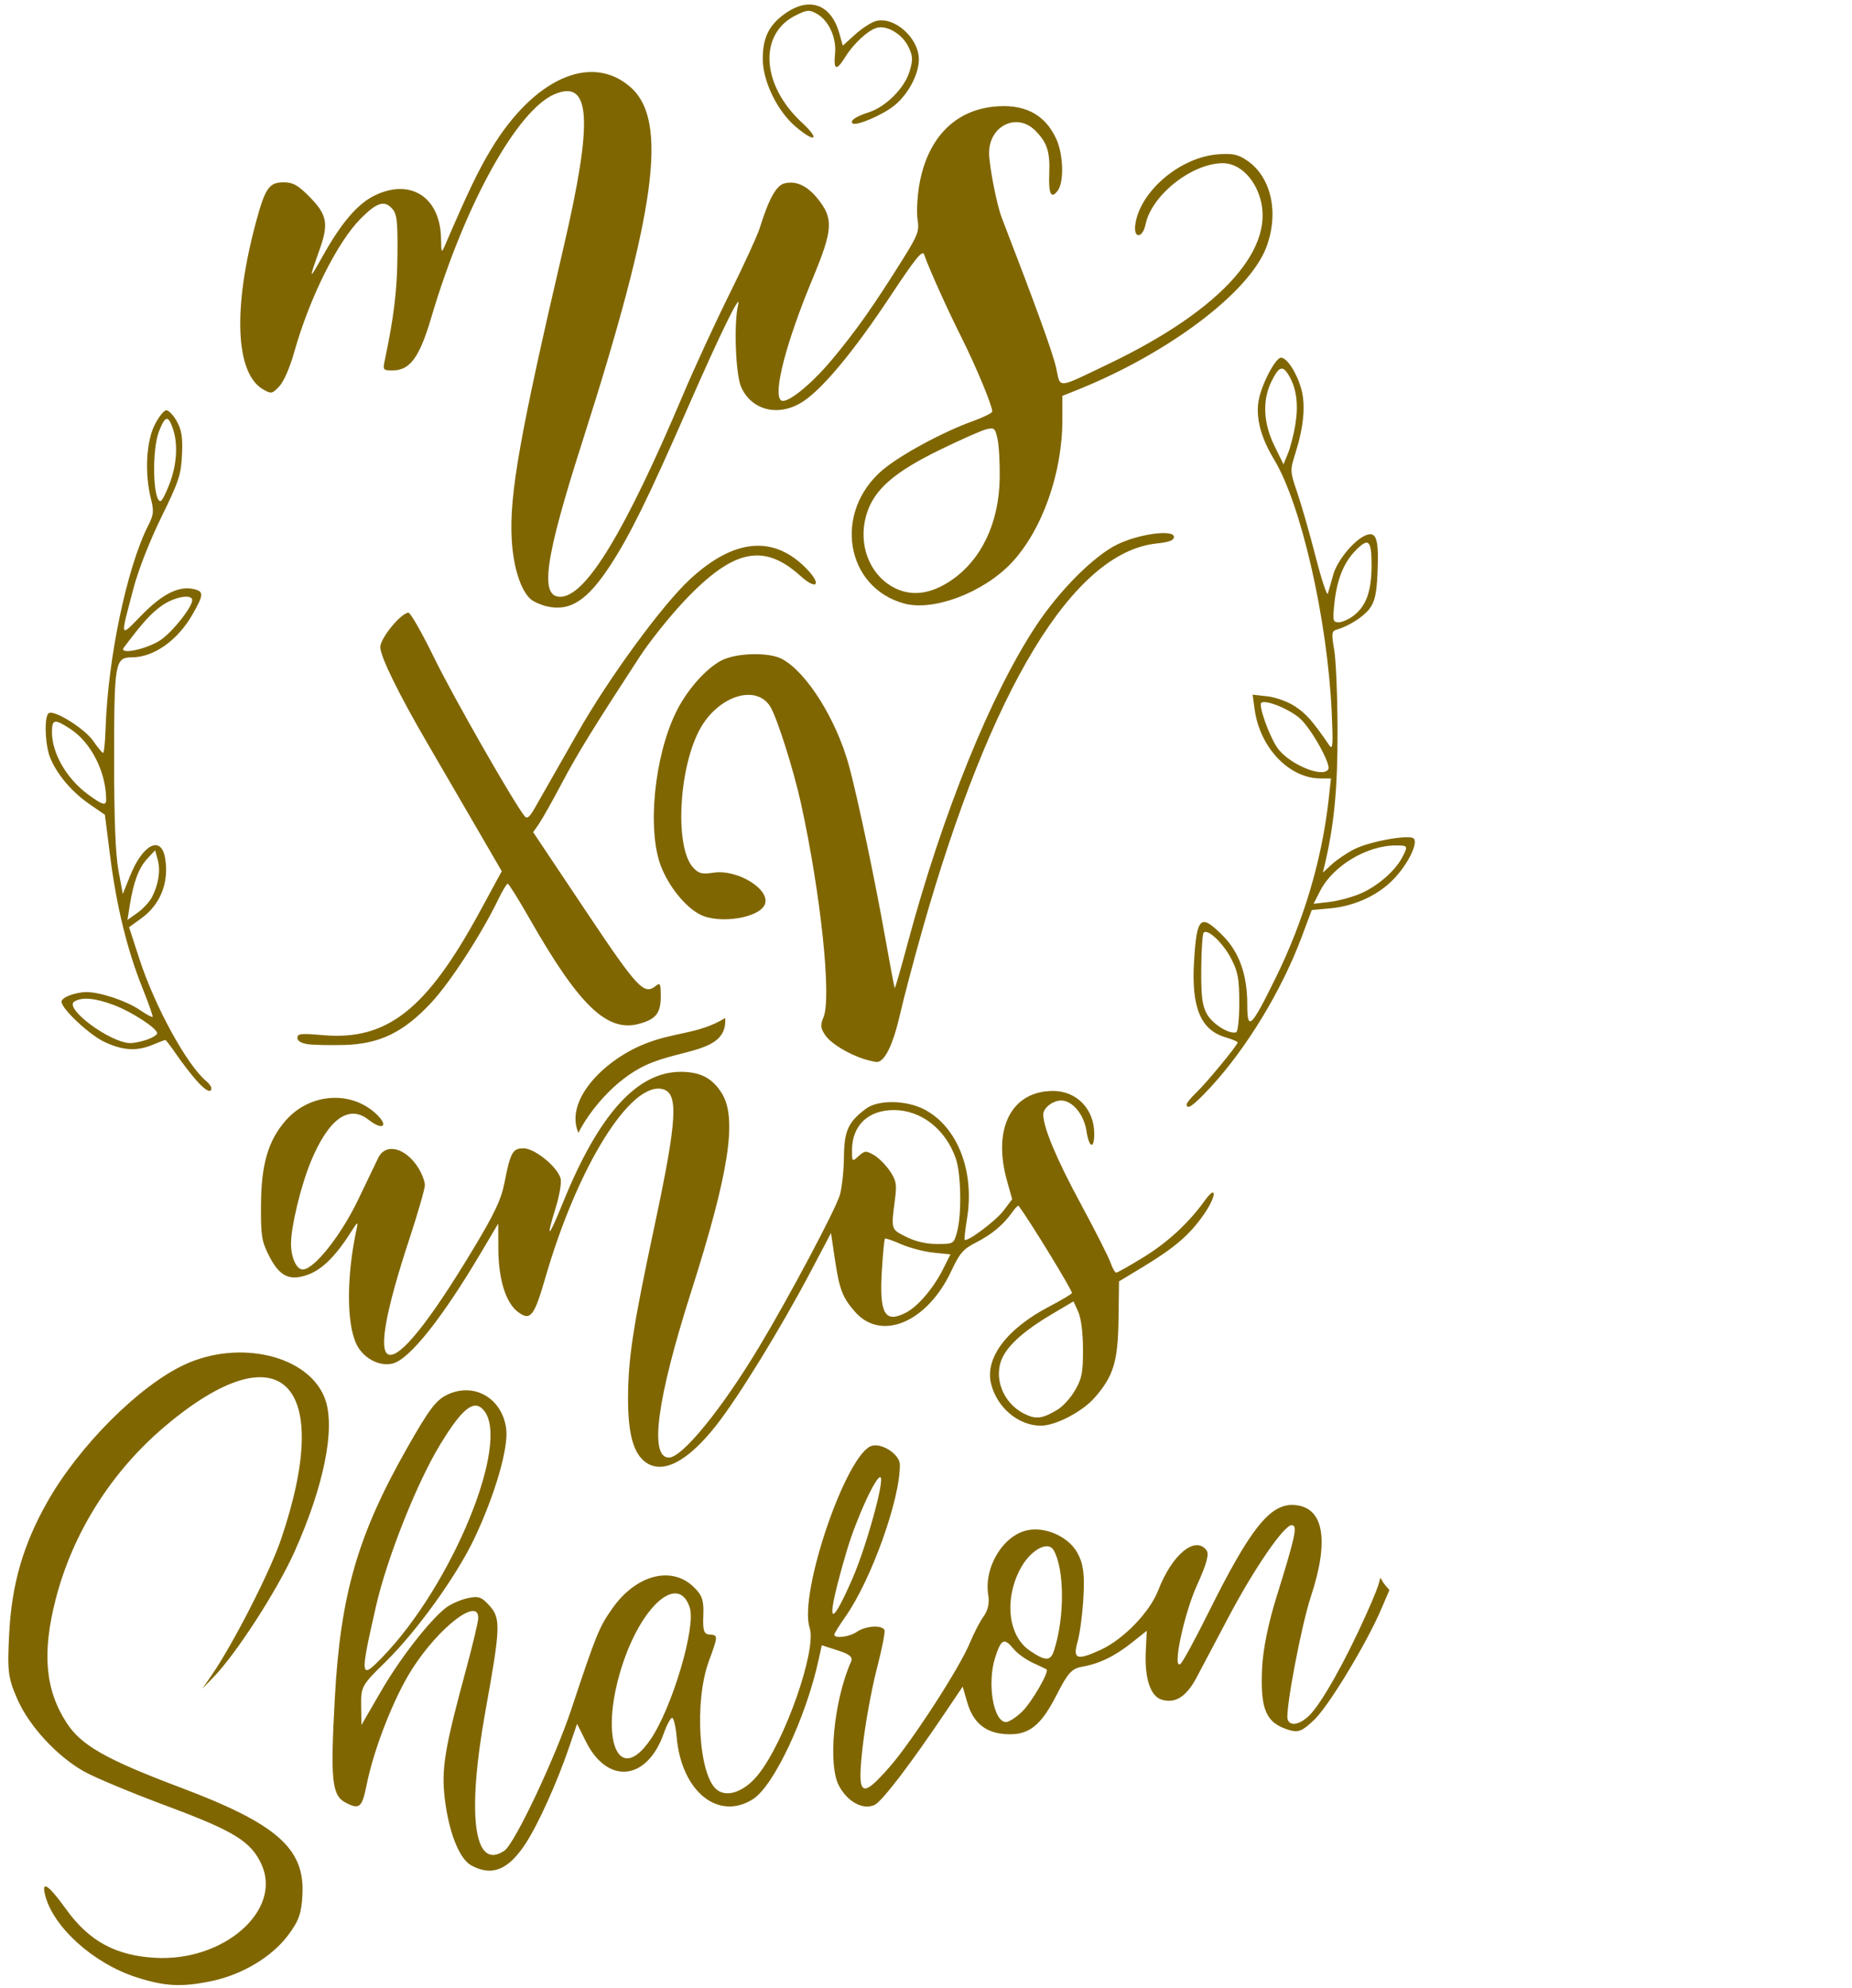 <?xml version="1.0" encoding="UTF-8" standalone="no"?>
<svg
   xmlns:dc="http://purl.org/dc/elements/1.1/"
   xmlns:cc="http://creativecommons.org/ns#"
   xmlns:rdf="http://www.w3.org/1999/02/22-rdf-syntax-ns#"
   xmlns:svg="http://www.w3.org/2000/svg"
   xmlns="http://www.w3.org/2000/svg"
   viewBox="0 0 438 470"
   height="470"
   width="438"
   id="svg7239"
   version="1.1">
  <defs
     id="defs7243" />
  <path
     id="path7249"
     d="m 152.76,345.794 c -2.976,-2.084 -4.274,-6.839 -4.226,-15.474 0.052,-9.349 1.191,-16.701 6.293,-40.627 5.334,-25.014 5.699,-31.212 1.891,-32.168 -7.556,-1.897 -20.136,18.311 -27.718,44.525 -2.671,9.234 -3.543,10.342 -6.454,8.197 -2.913,-2.147 -4.647,-7.674 -4.687,-14.941 l -0.033,-5.992 -3.991,6.746 c -9.239,15.617 -16.986,25.35 -20.967,26.342 -3.165,0.789 -6.993,-1.268 -8.588,-4.615 -2.369,-4.97 -2.325,-16.306 0.105,-27.419 0.347,-1.585 0.148,-1.465 -1.251,0.754 -3.575,5.672 -6.806,8.936 -10.089,10.189 -4.512,1.723 -6.947,0.56 -9.495,-4.536 -1.684,-3.368 -1.878,-4.652 -1.822,-12.061 0.072,-9.482 1.73,-15.087 5.85,-19.78 5.691,-6.482 15.398,-7.179 21.403,-1.537 3.094,2.907 1.55,4.021 -1.857,1.34 -4.627,-3.639 -9.429,-0.157 -13.582,9.848 -2.366,5.699 -4.715,15.401 -4.715,19.471 0,3.292 1.283,6.112 2.78,6.112 2.651,0 9.006,-7.988 13.043,-16.397 2.14,-4.457 4.3,-8.951 4.801,-9.988 1.769,-3.661 6.574,-2.41 9.562,2.491 0.808,1.325 1.47,3.11 1.472,3.968 10e-4,0.857 -1.664,6.624 -3.702,12.815 -5.578,16.947 -7.267,26.307 -4.911,27.212 2.664,1.022 9.684,-7.717 20.086,-25.006 4.953,-8.231 6.562,-11.619 7.3,-15.37 1.472,-7.481 1.958,-8.371 4.578,-8.371 2.643,0 8.076,4.445 8.758,7.166 0.234,0.933 -0.279,3.978 -1.141,6.767 -2.454,7.944 -1.805,7.511 1.704,-1.137 8.45,-20.828 17.512,-30.888 27.823,-30.888 4.656,0 7.499,1.482 9.73,5.07 3.699,5.95 1.708,18.83 -7.258,46.944 -8.091,25.37 -9.944,39.199 -5.253,39.199 3.145,0 12.467,-11.427 21.284,-26.089 7.164,-11.914 18.145,-32.565 19.145,-36.003 0.498,-1.713 0.932,-5.729 0.964,-8.924 0.063,-6.275 1,-8.337 5.218,-11.482 2.869,-2.139 9.486,-2.059 13.769,0.167 7.835,4.072 11.951,14.531 10.132,25.749 -0.433,2.671 -0.686,4.957 -0.563,5.08 0.592,0.592 7.322,-4.441 9.159,-6.85 l 2.08,-2.727 -1.227,-4.375 c -3.477,-12.392 1.066,-21.237 10.909,-21.237 5.584,0 9.725,4.317 9.725,10.139 0,3.768 -1.238,3.333 -1.834,-0.645 -0.589,-3.929 -3.326,-7.233 -5.991,-7.233 -1.989,0 -4.236,1.755 -4.236,3.309 0,3.019 3.147,10.547 8.706,20.825 3.479,6.433 6.708,12.793 7.176,14.134 0.467,1.341 1.085,2.438 1.373,2.438 0.288,0 3.237,-1.67 6.553,-3.711 5.636,-3.468 10.579,-8.04 14.361,-13.283 2.939,-4.074 2.84,-1.173 -0.106,3.104 -3.375,4.9 -6.929,7.968 -14.601,12.602 l -5.543,3.348 -0.116,8.958 c -0.129,9.978 -1.193,13.462 -5.666,18.557 -2.907,3.31 -9.24,6.608 -12.691,6.608 -5.347,0 -10.472,-4.347 -11.808,-10.017 -1.422,-6.035 3.771,-12.908 13.682,-18.106 3.006,-1.577 5.465,-3.04 5.465,-3.252 0,-0.793 -9.967,-17.082 -12.601,-20.594 -0.137,-0.182 -0.826,0.496 -1.533,1.508 -2.052,2.939 -4.829,5.257 -8.584,7.164 -2.983,1.515 -3.831,2.493 -5.785,6.669 -5.698,12.175 -16.569,16.8 -22.802,9.701 -2.982,-3.396 -3.704,-5.301 -4.788,-12.625 l -0.889,-6.007 -4.758,9.022 c -7.108,13.479 -17.191,29.89 -22.457,36.55 -6.683,8.452 -12.516,11.509 -16.558,8.677 z m 97.392,-12.507 c 1.26,-0.761 3.125,-2.843 4.146,-4.625 1.581,-2.76 1.852,-4.191 1.83,-9.649 -0.016,-3.956 -0.449,-7.345 -1.131,-8.858 l -1.104,-2.45 -5.277,3.121 c -5.96,3.525 -9.804,6.853 -11.372,9.846 -2.482,4.738 -0.19,11.01 4.971,13.6 2.792,1.401 4.299,1.215 7.937,-0.984 z m -35.91,-22.905 c 2.821,-1.459 6.446,-5.682 8.706,-10.142 l 1.844,-3.64 -4.051,-0.418 c -2.228,-0.23 -5.655,-1.128 -7.616,-1.995 -1.961,-0.867 -3.688,-1.454 -3.839,-1.304 -0.15,0.15 -0.472,3.462 -0.716,7.359 -0.65,10.397 0.656,12.733 5.671,10.14 z m 12.096,-19.073 c 1.141,-4.107 0.969,-13.824 -0.308,-17.444 -2.436,-6.903 -8.198,-11.39 -14.627,-11.39 -6.108,0 -9.901,3.641 -9.901,9.502 0,2.776 0.009,2.784 1.559,1.382 1.421,-1.286 1.737,-1.311 3.564,-0.286 1.103,0.619 2.806,2.304 3.785,3.744 1.512,2.225 1.707,3.187 1.296,6.388 -0.987,7.674 -1.065,7.395 2.583,9.234 2.212,1.115 4.716,1.696 7.314,1.696 3.923,0 3.956,-0.02 4.736,-2.827 z m 54.316,-30.201 c 0,-0.337 1.049,-1.609 2.331,-2.827 2.361,-2.242 9.73,-11.189 9.73,-11.813 0,-0.187 -1.339,-0.74 -2.975,-1.23 -5.793,-1.736 -7.996,-7.073 -7.353,-17.816 0.64,-10.704 1.509,-11.5 6.782,-6.219 3.882,3.887 5.807,9.257 5.807,16.198 0,6.517 0.845,5.748 6.662,-6.06 6.744,-13.688 11.043,-28.19 12.616,-42.553 l 0.516,-4.711 -2.547,-0.017 c -7.363,-0.048 -14.261,-7.3 -15.493,-16.289 l -0.482,-3.517 3.524,0.397 c 1.984,0.224 4.838,1.267 6.531,2.387 2.643,1.749 4.088,3.393 8.108,9.228 0.8,1.161 0.891,-0.223 0.53,-8.02 -1.011,-21.809 -7.217,-49 -13.593,-59.553 -3.125,-5.172 -4.365,-9.802 -3.706,-13.842 0.613,-3.765 3.984,-10.28 5.318,-10.28 1.421,0 3.797,3.697 4.822,7.503 1.022,3.797 0.543,8.882 -1.425,15.112 -1.292,4.091 -1.286,4.216 0.49,9.423 0.99,2.902 2.931,9.687 4.314,15.077 1.383,5.39 2.678,9.291 2.878,8.669 0.201,-0.622 0.768,-2.613 1.262,-4.425 0.974,-3.576 5.361,-8.72 8.107,-9.505 2.201,-0.629 2.723,1.435 2.363,9.35 -0.208,4.579 -0.64,6.486 -1.837,8.11 -1.438,1.95 -4.943,4.177 -7.935,5.039 -1.053,0.304 -1.114,0.935 -0.457,4.748 0.417,2.419 0.772,11.013 0.79,19.098 0.03,13.597 -0.797,22.266 -3.019,31.646 l -0.45,1.899 2.175,-1.99 c 1.196,-1.095 3.579,-2.693 5.294,-3.553 3.689,-1.848 13.003,-3.513 14.012,-2.505 1.109,1.109 -1.45,6.236 -4.842,9.7 -3.728,3.808 -9.193,6.296 -14.983,6.821 l -4.281,0.388 -2.439,6.5 c -4.723,12.588 -13.017,26.237 -21.53,35.432 -3.989,4.309 -5.616,5.468 -5.616,4 z m 12.432,-23.988 c -0.004,-5.708 -0.295,-7.309 -1.889,-10.406 -1.904,-3.701 -5.554,-7.172 -6.522,-6.203 -0.29,0.29 -0.55,4.168 -0.578,8.619 -0.041,6.462 0.224,8.597 1.317,10.599 1.288,2.361 5.262,4.866 6.924,4.365 0.43,-0.13 0.751,-3.125 0.748,-6.973 z m 28.839,-25.909 c 3.954,-1.747 8.034,-5.305 9.676,-8.44 1.457,-2.782 1.414,-2.864 -1.485,-2.864 -6.853,0 -14.875,4.817 -17.901,10.748 l -1.555,3.048 3.842,-0.455 c 2.113,-0.25 5.453,-1.167 7.423,-2.037 z m -7.784,-29.303 c 0.717,-1.161 -4.066,-9.718 -6.749,-12.074 -2.556,-2.244 -8.232,-4.516 -9.105,-3.643 -0.66,0.66 1.8,7.61 3.715,10.492 2.566,3.863 10.793,7.403 12.139,5.225 z m 6.078,-36.404 c 2.941,-2.314 4.156,-5.795 4.156,-11.911 0,-6.006 -0.733,-6.602 -3.965,-3.228 -2.672,2.789 -4.254,6.81 -4.823,12.254 -0.437,4.178 -0.358,4.518 1.041,4.518 0.832,0 2.448,-0.735 3.591,-1.634 z m -13.876,-45.067 c 0.775,-4.736 0.301,-8.497 -1.454,-11.539 -1.51,-2.617 -2.382,-2.351 -4.176,1.27 -2.189,4.421 -1.958,9.827 0.649,15.155 l 2.186,4.469 1.055,-2.586 c 0.58,-1.422 1.363,-4.468 1.74,-6.768 z M 171.51,240.716 c 0.591,8.189 -10.086,7.195 -18.62,11.072 -7.85,3.566 -13.895,11.567 -16.095,16.087 -3.266,-7.52 5.618,-16.796 15.114,-20.811 7.412,-3.134 13.147,-2.407 19.6,-6.349 z M 46.374,255.384 c -1.241,-1.413 -3.327,-4.127 -4.637,-6.031 -1.31,-1.904 -2.494,-3.462 -2.63,-3.462 -0.137,0 -1.466,0.509 -2.955,1.131 -3.792,1.585 -7.047,1.4 -11.424,-0.647 -3.585,-1.677 -10.177,-7.851 -10.177,-9.532 0,-1.015 3.272,-2.26 5.943,-2.26 3.224,0 9.374,2.056 12.504,4.18 1.561,1.059 2.949,1.814 3.086,1.677 0.137,-0.137 -0.942,-3.213 -2.397,-6.837 -3.585,-8.929 -6.13,-19.303 -7.629,-31.106 l -1.251,-9.848 -3.643,-2.512 c -4.136,-2.851 -7.617,-6.938 -9.26,-10.87 -1.27,-3.04 -1.506,-9.94 -0.364,-10.646 1.324,-0.818 8.492,3.666 10.5,6.569 1.065,1.539 2.118,2.811 2.341,2.827 0.223,0.016 0.491,-2.6 0.596,-5.814 0.539,-16.592 5.049,-38.045 10.083,-47.966 1.291,-2.544 1.373,-3.365 0.629,-6.32 -1.49,-5.919 -1.12,-13.392 0.861,-17.385 0.962,-1.938 2.217,-3.524 2.79,-3.524 0.573,0 1.695,1.187 2.494,2.638 1.135,2.062 1.399,3.791 1.208,7.915 -0.218,4.689 -0.76,6.326 -4.874,14.7 -2.66,5.415 -5.435,12.469 -6.524,16.584 -3.291,12.442 -3.425,11.991 1.941,6.518 4.923,-5.02 8.842,-6.93 12.395,-6.038 2.253,0.565 2.19,1.353 -0.482,6.012 -3.5,6.102 -9.158,10.093 -14.309,10.093 -3.988,0 -4.197,1.198 -4.197,24.123 0,14.245 0.32,22.466 1.024,26.278 l 1.024,5.547 1.785,-4.417 c 2.985,-7.383 7.303,-9.513 8.225,-4.056 0.969,5.736 -1.085,10.945 -5.607,14.221 l -2.917,2.113 2.435,7.483 c 3.671,11.282 11.235,25.102 15.824,28.911 0.659,0.547 1.199,1.293 1.199,1.657 0,1.34 -1.411,0.594 -3.607,-1.907 z m -11.582,-9.566 c 1.306,-0.455 2.374,-1.131 2.374,-1.503 0,-1.176 -6.031,-5.1 -10.284,-6.691 -4.425,-1.656 -7.531,-1.922 -9.307,-0.8 -2.527,1.598 8.544,9.792 13.259,9.814 0.871,0.004 2.652,-0.365 3.958,-0.82 z m 1.164,-33.72 c 1.543,-3.021 2.041,-6.271 1.347,-8.794 l -0.621,-2.258 -1.892,2.042 c -1.986,2.143 -3.235,5.508 -4.117,11.09 l -0.528,3.339 2.391,-1.702 c 1.315,-0.936 2.854,-2.609 3.419,-3.716 z M 25.105,189.08 c 0,-6.438 -3.506,-13.43 -8.336,-16.627 -3.85,-2.548 -4.479,-2.457 -4.479,0.644 0,5.047 3.462,11.022 8.558,14.77 3.38,2.486 4.258,2.736 4.258,1.213 z m 12.816,-37.706 c 2.802,-1.854 7.537,-7.797 7.537,-9.459 0,-1.581 -4.346,-0.771 -7.285,1.358 -2.561,1.855 -4.375,3.865 -8.873,9.83 -1.366,1.812 5.287,0.477 8.621,-1.729 z m 2.206,-37.055 c 1.727,-4.616 1.998,-9.427 0.734,-13.051 -1.092,-3.133 -1.776,-2.995 -3.237,0.657 -1.732,4.327 -1.484,16.569 0.335,16.569 0.333,0 1.308,-1.878 2.167,-4.174 z M 204.517,250.463 c -3.808,-1.163 -8.096,-3.784 -9.37,-5.728 -1.111,-1.695 -1.168,-2.337 -0.38,-4.24 1.934,-4.668 -0.668,-29.283 -5.345,-50.568 -1.765,-8.034 -5.749,-20.54 -7.309,-22.944 -3.507,-5.405 -12.644,-2.235 -16.803,5.831 -4.907,9.516 -5.68,27.709 -1.373,32.332 1.339,1.437 2.06,1.615 4.851,1.196 5.643,-0.846 13.448,3.967 12.106,7.465 -1.252,3.261 -10.817,4.767 -15.36,2.418 -3.502,-1.811 -7.426,-6.691 -9.253,-11.509 -3.25,-8.569 -1.536,-25.844 3.606,-36.345 2.536,-5.179 7.083,-10.337 10.77,-12.219 3.513,-1.792 11.076,-1.993 14.2,-0.377 5.829,3.014 12.936,14.297 15.928,25.285 2.05,7.529 6.171,27.108 8.646,41.084 1.102,6.219 2.081,11.387 2.176,11.484 0.095,0.097 1.467,-4.652 3.049,-10.554 8.22,-30.666 19.647,-58.902 30.424,-75.183 5.512,-8.327 13.636,-16.452 19.144,-19.147 5.141,-2.515 13.415,-3.621 13.415,-1.794 0,0.812 -1.139,1.247 -4.043,1.547 -19.757,2.039 -39.227,34.115 -55.469,91.384 -1.999,7.048 -4.397,16.133 -5.328,20.188 -1.635,7.116 -3.658,11.166 -5.51,11.031 -0.488,-0.036 -1.736,-0.324 -2.772,-0.64 z M 72.784,246.896 c -1.554,-0.22 -2.45,-0.771 -2.45,-1.508 0,-0.993 0.867,-1.085 5.965,-0.633 15.238,1.349 24.575,-6.001 37.236,-29.308 l 5.132,-9.448 -6.693,-11.526 c -3.681,-6.339 -8.582,-14.766 -10.891,-18.725 -6.753,-11.58 -11.147,-20.54 -11.148,-22.734 -0.001,-2.107 4.942,-8.135 6.671,-8.135 0.481,0 3.234,4.834 6.116,10.742 4.415,9.047 18.748,34.135 21.334,37.341 0.598,0.742 1.162,0.301 2.411,-1.885 2.013,-3.524 8.423,-14.768 10.195,-17.886 7.35,-12.928 19.945,-30.137 26.497,-36.203 10.485,-9.708 19.893,-10.529 27.683,-2.417 3.592,3.74 2.298,5.073 -1.551,1.596 -8.648,-7.813 -15.818,-6.312 -27.253,5.704 -3.506,3.684 -8.358,9.742 -10.783,13.463 -11.032,16.927 -14.676,22.846 -18.394,29.875 -2.193,4.146 -4.613,8.445 -5.377,9.554 l -1.389,2.015 12.26,18.338 c 12.581,18.818 13.969,20.297 16.825,17.927 0.923,-0.766 1.089,-0.379 1.089,2.527 0,4.002 -1.134,5.438 -5.146,6.519 -7.556,2.035 -14.15,-4.305 -25.891,-24.891 -2.585,-4.533 -4.903,-8.242 -5.151,-8.242 -0.247,0 -1.226,1.611 -2.175,3.581 -3.922,8.14 -11.314,19.571 -15.774,24.394 -6.605,7.142 -12.314,9.935 -20.753,10.154 -3.381,0.088 -7.25,0.004 -8.597,-0.187 z M 129.326,143.37 c -1.345,-0.309 -3.011,-1.029 -3.703,-1.6 -2.424,-2.001 -4.224,-7.557 -4.599,-14.196 -0.598,-10.587 1.908,-24.716 12.241,-69.01 7.042,-30.185 6.489,-39.883 -2.068,-36.307 -8.904,3.72 -21.352,26.25 -29.222,52.892 -2.769,9.375 -5.019,12.438 -9.132,12.438 -2.248,0 -2.323,-0.101 -1.828,-2.45 2.15,-10.209 2.912,-16.539 2.983,-24.791 0.07,-8.199 -0.108,-9.736 -1.28,-11.037 -1.807,-2.005 -3.593,-1.443 -7.351,2.315 -5.604,5.604 -12.201,18.857 -15.837,31.817 -0.975,3.477 -2.446,6.827 -3.473,7.912 -1.671,1.764 -1.905,1.811 -3.772,0.754 -6.641,-3.76 -7.28,-19.254 -1.646,-39.949 2.098,-7.707 3.048,-9.046 6.419,-9.046 2.2,0 3.34,0.62 5.961,3.241 4.339,4.339 4.773,6.435 2.599,12.565 -2.675,7.541 -2.64,7.595 0.864,1.362 4.344,-7.725 8.152,-12.135 12.15,-14.07 8.531,-4.13 15.536,0.455 15.675,10.259 0.046,3.258 0.129,3.423 0.862,1.72 5.498,-12.771 7.918,-17.822 10.952,-22.858 10.112,-16.785 23.727,-22.864 32.989,-14.731 8.999,7.901 6.107,29.161 -11.42,83.95 -8.827,27.595 -10.099,36.561 -5.187,36.561 6.016,0 15.307,-15.294 29.081,-47.868 2.63,-6.219 7.557,-16.905 10.95,-23.746 3.393,-6.841 6.59,-13.795 7.105,-15.454 2.157,-6.949 3.935,-10.19 5.856,-10.672 2.761,-0.693 5.373,0.503 7.882,3.61 3.795,4.699 3.633,7.311 -1.167,18.852 -6.234,14.987 -9.379,26.959 -7.56,28.777 1.156,1.156 6.898,-3.365 12.016,-9.462 5.672,-6.757 9.914,-12.763 16.859,-23.871 3.532,-5.65 3.91,-6.651 3.494,-9.252 -0.257,-1.604 -0.11,-5.149 0.326,-7.878 1.75,-10.954 8.007,-17.787 17.294,-18.887 7.448,-0.882 12.471,1.645 15.196,7.644 1.656,3.646 1.841,10.094 0.348,12.136 -1.578,2.158 -2.23,0.866 -2.031,-4.024 0.21,-5.138 -0.514,-7.35 -3.322,-10.154 -4.342,-4.336 -10.934,-1.111 -10.903,5.335 0.014,3.021 1.802,12.199 2.963,15.207 8.182,21.211 12.121,32.083 12.883,35.554 1.093,4.981 -0.062,5.065 12.41,-0.906 27.134,-12.989 40.224,-27.855 35.475,-40.29 -1.654,-4.332 -4.99,-7.174 -8.419,-7.174 -7.35,0 -16.902,7.558 -18.321,14.496 -0.661,3.232 -2.816,3.417 -2.437,0.209 0.935,-7.915 10.597,-16.174 19.665,-16.807 3.456,-0.242 4.647,0.017 6.789,1.472 5.733,3.896 7.617,12.387 4.551,20.508 -4.048,10.722 -23.302,25.202 -45.028,33.862 l -3.204,1.277 v 5.692 c 0,12.621 -4.835,26.186 -12.056,33.821 -6.621,7.001 -18.426,11.47 -25.331,9.59 -13.933,-3.794 -16.853,-21.562 -5.182,-31.538 4.114,-3.517 14.294,-9.04 21.274,-11.542 2.591,-0.929 4.711,-1.975 4.711,-2.325 0,-1.434 -3.801,-10.568 -7.336,-17.631 -3.462,-6.917 -7.557,-16.017 -8.784,-19.518 -0.391,-1.118 -2.107,1.003 -7.929,9.8 -8.435,12.745 -15.636,21.491 -20.412,24.791 -5.714,3.948 -12.392,2.491 -14.934,-3.258 -1.303,-2.947 -1.748,-15.048 -0.712,-19.353 0.891,-3.703 -4.229,6.743 -11.909,24.298 -9.266,21.179 -13.671,30.139 -18.301,37.228 -5.449,8.342 -9.523,10.975 -15.026,9.711 z m 95.591,-6.11 c 7.142,-4.821 11.32,-13.547 11.511,-24.044 0.064,-3.524 -0.157,-7.711 -0.491,-9.304 -0.56,-2.668 -0.768,-2.859 -2.634,-2.419 -1.114,0.263 -6.096,2.465 -11.072,4.894 -10.898,5.321 -15.587,9.461 -17.32,15.295 -2.003,6.743 0.492,13.777 6.028,16.993 4.232,2.459 8.947,1.982 13.978,-1.414 z M 188.119,29.904 c -4.322,-3.699 -7.726,-10.737 -7.726,-15.974 0,-4.816 1.347,-7.737 4.774,-10.351 5.965,-4.549 11.342,-2.802 13.348,4.339 l 0.808,2.876 2.954,-2.669 c 1.625,-1.468 3.846,-2.893 4.937,-3.166 4.382,-1.1 10.127,4.095 10.097,9.129 -0.021,3.464 -2.488,8.14 -5.683,10.774 -2.804,2.312 -9.239,5.066 -10.017,4.287 -0.638,-0.638 0.846,-1.632 3.892,-2.606 4.001,-1.279 8.442,-5.741 9.61,-9.655 0.829,-2.779 0.792,-3.589 -0.266,-5.808 -1.437,-3.013 -5.135,-5.212 -7.543,-4.485 -2.112,0.637 -5.475,3.775 -7.426,6.927 -2.05,3.311 -2.78,3.081 -2.39,-0.754 0.391,-3.845 -1.476,-7.94 -4.343,-9.53 -1.738,-0.963 -2.265,-0.924 -4.89,0.362 -8.905,4.362 -8.242,16.469 1.39,25.375 4.472,4.135 3.155,4.935 -1.527,0.928 z"
     style="fill:#806600;stroke-width:0.754" />
  <path
     style="fill:#806600;fill-opacity:1;stroke:none;stroke-width:1.078;stroke-miterlimit:4;stroke-dasharray:none;stroke-opacity:1"
     d="m 32.232,467.513 c -10.124,-3.259 -19.665,-11.851 -21.565,-19.421 -0.9,-3.585 0.796,-2.44 4.977,3.36 5.417,7.515 11.679,10.933 21.021,11.473 16.265,0.94 30.138,-11.232 25.179,-22.092 -2.467,-5.404 -6.462,-7.875 -22.202,-13.733 -8.386,-3.122 -17.299,-6.837 -19.805,-8.256 -6.475,-3.666 -13.03,-10.816 -15.802,-17.237 -2.15,-4.979 -2.328,-6.481 -1.849,-15.556 0.612,-11.594 3.338,-20.926 9.057,-31.008 7.448,-13.13 21.543,-27.254 32.228,-32.294 13.154,-6.205 29.704,-2.209 33.419,8.069 2.476,6.849 -0.247,20.461 -7.205,36.018 -4.08,9.122 -13.771,24.139 -19.19,29.734 l -2.66,2.747 2.241,-3.247 c 5.019,-7.272 13.725,-24.296 16.341,-31.955 12.773,-37.395 -0.093,-49.972 -27.444,-26.826 -12.639,10.695 -21.768,25.151 -25.808,40.867 -3.262,12.687 -2.475,21.45 2.627,29.266 3.454,5.292 9.33,8.622 26.885,15.235 22.767,8.577 29.389,14.378 28.855,25.277 -0.217,4.425 -0.829,6.193 -3.299,9.526 -3.873,5.226 -10.937,9.468 -18.288,10.984 -7.031,1.45 -10.959,1.243 -17.714,-0.932 z m 79.221,-26.438 c -2.797,-1.523 -5.289,-7.768 -6.246,-15.654 -0.864,-7.118 -0.099,-11.802 5.004,-30.627 1.538,-5.676 2.836,-11.115 2.884,-12.088 0.261,-5.321 -9.317,2.02 -15.672,12.011 -4.298,6.757 -9.01,18.788 -10.74,27.418 -1.054,5.257 -1.678,5.785 -4.888,4.128 -3.327,-1.717 -3.689,-5.191 -2.599,-24.931 1.345,-24.365 5.432,-38.443 17.142,-59.055 5.314,-9.353 6.886,-11.389 9.764,-12.648 6.258,-2.737 12.621,1.061 13.607,8.122 0.625,4.473 -2.623,15.689 -7.544,26.051 -4.224,8.894 -13.652,21.982 -21.028,29.191 -5.569,5.444 -5.787,5.834 -5.721,10.27 l 0.069,4.612 4.595,-7.928 c 4.467,-7.708 11.188,-16.397 15.211,-19.666 1.09,-0.886 3.391,-1.941 5.113,-2.345 2.69,-0.631 3.441,-0.393 5.325,1.685 2.74,3.022 2.665,5.085 -0.913,24.894 -4.497,24.898 -2.723,37.971 4.488,33.071 2.408,-1.636 11.948,-21.797 15.803,-33.397 5.926,-17.829 6.578,-19.432 9.716,-23.883 5.573,-7.904 13.89,-10.137 19.153,-5.142 2.086,1.979 2.51,3.21 2.357,6.826 -0.151,3.551 0.139,4.428 1.487,4.497 2.033,0.103 2.028,0.312 -0.153,6.23 -3.574,9.696 -2.388,27.499 2.038,30.593 2.493,1.743 6.484,0.199 9.63,-3.725 6.281,-7.834 13.871,-29.5 12.151,-34.685 -2.683,-8.085 8.759,-41.471 14.755,-43.056 2.458,-0.65 6.541,2.101 6.576,4.429 0.122,8.092 -6.735,27.249 -12.894,36.024 -1.421,2.025 -2.595,3.906 -2.609,4.179 -0.051,1.041 3.52,0.61 5.363,-0.647 2.054,-1.401 5.871,-1.654 6.504,-0.431 0.21,0.406 -0.614,4.574 -1.832,9.262 -1.218,4.688 -2.712,12.924 -3.322,18.301 -1.346,11.877 -0.423,12.573 6.381,4.809 5.295,-6.042 16.602,-23.518 18.981,-29.338 0.92,-2.249 2.379,-5.061 3.243,-6.248 0.999,-1.373 1.401,-3.163 1.105,-4.917 -1.122,-6.644 3.493,-14.295 9.326,-15.459 4.292,-0.857 9.648,1.581 11.721,5.332 1.42,2.571 1.742,4.864 1.455,10.364 -0.203,3.884 -0.823,8.659 -1.378,10.61 -1.198,4.213 -0.227,4.578 5.376,2.021 5.462,-2.492 11.689,-8.928 13.708,-14.167 3.248,-8.427 8.765,-12.962 11.411,-9.38 0.649,0.879 -0.013,3.286 -2.253,8.197 -3.145,6.894 -5.976,20.48 -3.876,18.599 0.558,-0.5 3.528,-5.966 6.599,-12.146 9.814,-19.747 14.504,-25.666 20.12,-25.391 7.1,0.348 8.557,8.154 4.056,21.718 -2.222,6.694 -6.051,26.904 -5.483,28.935 0.49,1.75 2.775,1.373 5.084,-0.838 2.841,-2.722 8.519,-12.784 13.499,-23.923 2.01,-4.497 3.001,-6.932 3.321,-8.636 0.463,0.34 0.155,0.699 2.181,2.851 l -1.956,4.553 c -3.521,8.198 -12.353,22.79 -15.798,26.102 -2.839,2.73 -3.79,3.118 -5.991,2.45 -5.484,-1.665 -6.852,-4.843 -6.364,-14.79 0.211,-4.305 1.465,-10.463 3.393,-16.656 4.509,-14.488 5.028,-16.923 3.621,-16.992 -1.793,-0.088 -8.886,10.224 -14.997,21.805 -2.985,5.657 -6.383,12.08 -7.552,14.273 -2.397,4.501 -5.022,6.156 -8.224,5.183 -2.686,-0.816 -4.074,-5.079 -3.757,-11.544 l 0.232,-4.741 -3.506,2.787 c -4.087,3.249 -7.716,5.007 -11.776,5.706 -2.428,0.418 -3.408,1.496 -6,6.594 -3.769,7.412 -6.621,9.649 -11.935,9.36 -4.899,-0.266 -7.828,-2.653 -9.242,-7.529 l -1.079,-3.72 -3.978,5.907 c -8.43,12.519 -15.075,21.224 -16.84,22.06 -2.695,1.277 -6.342,-0.657 -8.414,-4.462 -2.717,-4.99 -1.253,-20.186 2.835,-29.414 0.474,-1.071 -0.336,-1.755 -3.145,-2.654 l -3.784,-1.211 -0.746,3.422 c -2.962,13.594 -10.581,29.791 -15.492,32.938 -8.219,5.266 -16.952,-1.8 -18.075,-14.624 -0.218,-2.491 -0.7,-4.544 -1.072,-4.562 -0.371,-0.018 -1.269,1.645 -1.994,3.696 -3.953,11.175 -13.276,12.152 -18.382,1.926 l -2.108,-4.222 -1.913,5.609 c -2.798,8.205 -7.298,18.174 -10.226,22.652 -4.135,6.325 -7.986,7.883 -12.887,5.215 z m 42.374,-29.744 c 5.092,-7.404 10.808,-26.59 9.301,-31.223 -2.681,-8.245 -11.578,-0.401 -16.158,14.247 -5.274,16.865 -0.757,28.047 6.857,16.976 z m 87.884,-6.596 c 2.256,-2.169 6.507,-9.495 5.807,-10.008 -0.134,-0.098 -1.585,-0.79 -3.225,-1.537 -1.64,-0.747 -3.685,-2.217 -4.545,-3.266 -2.266,-2.764 -2.956,-2.451 -4.388,1.991 -1.946,6.034 -0.448,15.125 2.517,15.27 0.672,0.033 2.398,-1.07 3.834,-2.45 z M 90.429,391.844 c 16.622,-17.16 30.517,-51.184 23.889,-58.495 -2.283,-2.518 -5,-0.341 -10.195,8.17 -5.532,9.063 -12.622,26.921 -15.211,38.314 -3.828,16.846 -3.752,17.45 1.517,12.01 z M 249.286,390.24 c 2.527,-7.777 2.482,-19.221 -0.093,-23.689 -1.384,-2.401 -5.661,0.056 -7.993,4.591 -3.741,7.274 -2.713,15.718 2.331,19.143 3.762,2.554 4.913,2.545 5.755,-0.045 z m -47.691,-16.963 c 3.214,-7.352 7.564,-22.966 6.673,-23.949 -0.836,-0.922 -5.735,9.674 -7.967,17.232 -5.056,17.114 -4.504,19.979 1.295,6.717 z"
     id="path98" />
</svg>
